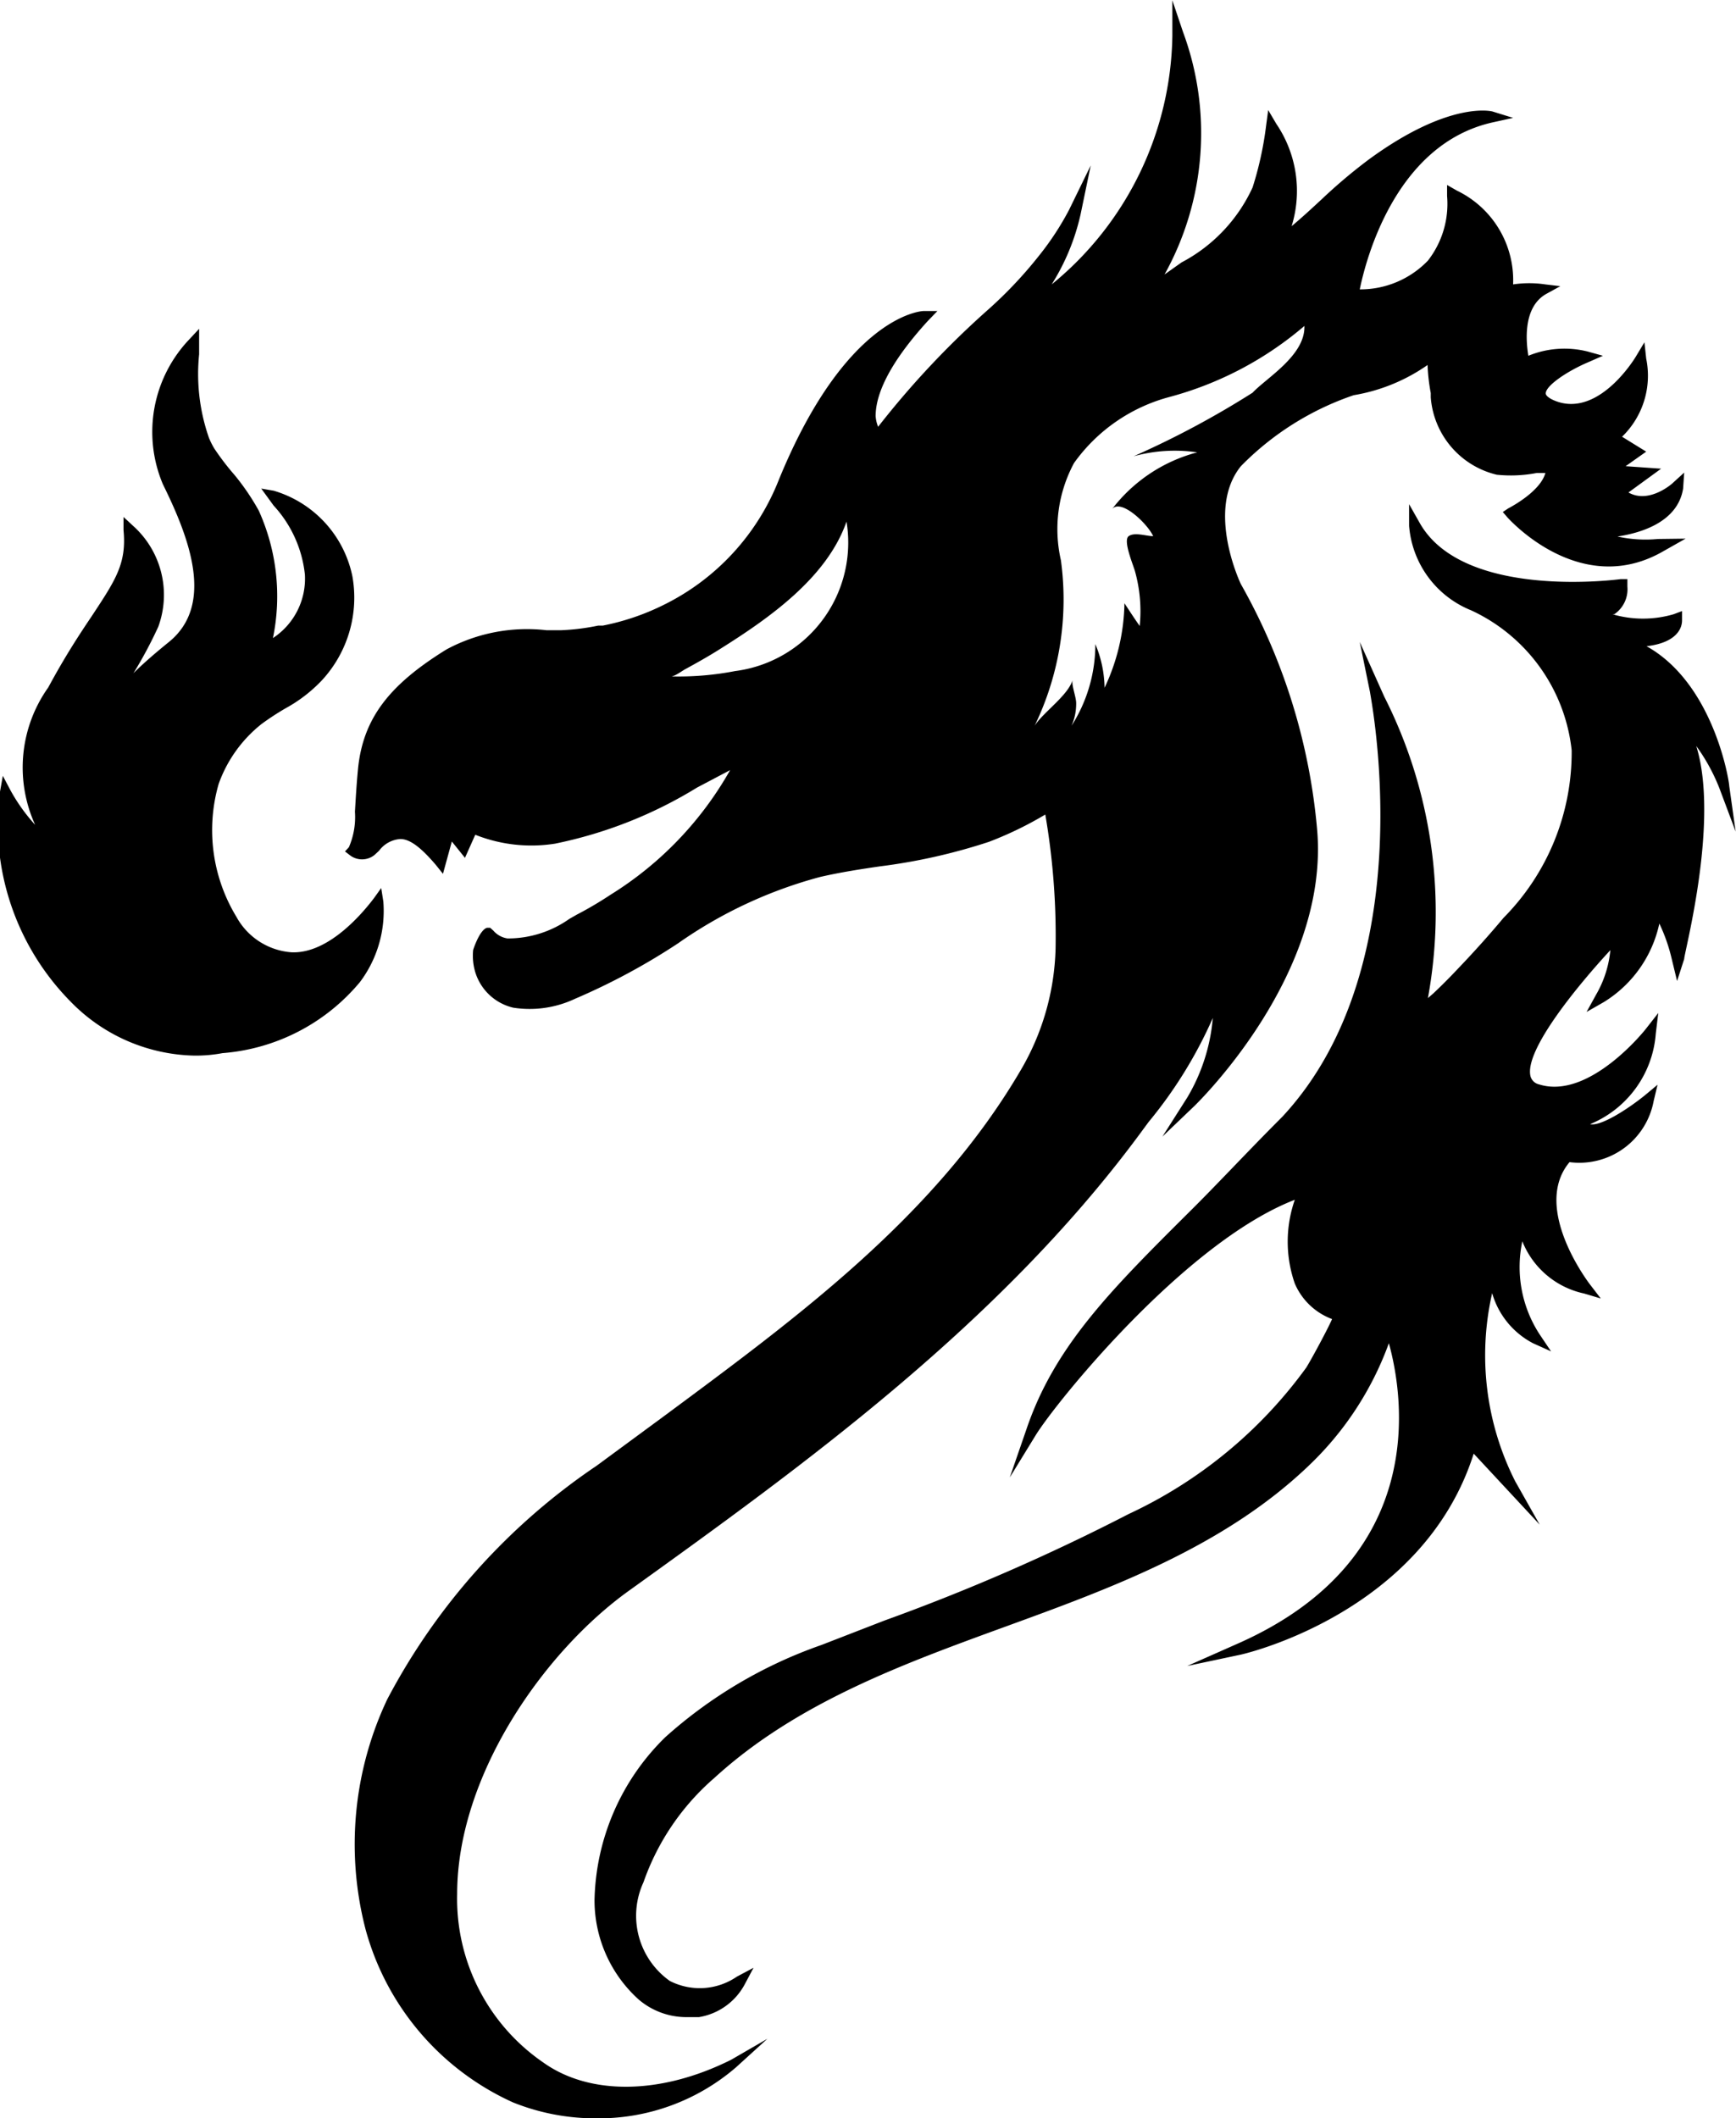 <svg id="Layer_1" data-name="Layer 1" xmlns="http://www.w3.org/2000/svg" viewBox="0 0 48.91 59.66">
  <defs>
    <style>
        @media (prefers-color-scheme: dark) {
            .cls-1 {
                fill:#FFDF01;
            }
        }
        @media (prefers-color-scheme: light) {
            .cls-1 {
            fill: #015f17
            }
        }
        
       
    </style>
  </defs>
  <path class="cls-1" d="M18.35,26.38,18.29,26l-.2.28c-.28.37-1.26,1.58-2.33,1.53a1.93,1.93,0,0,1-1.55-1,4.7,4.7,0,0,1-.5-3.74,3.76,3.76,0,0,1,1.21-1.69,7.4,7.4,0,0,1,.69-.45,4.14,4.14,0,0,0,1-.77,3.43,3.43,0,0,0,.87-2.93,3.18,3.18,0,0,0-2.22-2.42l-.35-.06.35.48a3.39,3.39,0,0,1,.88,1.94,2,2,0,0,1-.9,1.79,5.85,5.85,0,0,0-.4-3.59,6.63,6.63,0,0,0-.68-1,7.25,7.25,0,0,1-.58-.76,2.44,2.44,0,0,1-.14-.28,5.45,5.45,0,0,1-.28-2.36l0-.72-.26.28a3.78,3.78,0,0,0-.76,4.1c.75,1.52,1.46,3.39.17,4.44-.42.34-.75.63-1,.88a12.2,12.2,0,0,0,.7-1.31,2.61,2.61,0,0,0-.71-2.84l-.27-.25,0,.37c.09.94-.22,1.4-.9,2.43-.33.49-.74,1.11-1.22,2a3.89,3.89,0,0,0-.37,3.87,5,5,0,0,1-.71-1l-.2-.38-.09.5a7.11,7.11,0,0,0,2,5.86,5,5,0,0,0,3.5,1.52,4.11,4.11,0,0,0,.78-.07,5.6,5.6,0,0,0,3.87-2A3.33,3.33,0,0,0,18.35,26.38Z" transform="translate(-7.55 -0.99)"/>
  <path class="cls-1" d="M56.45,24.41l-.18-1.28c0-.13-.43-2.88-2.33-3.94.78-.09,1-.45,1-.73l0-.26-.24.09a3.08,3.08,0,0,1-1.72,0l.05,0a.85.85,0,0,0,.37-.78V17.3l-.19,0s-4.42.61-5.66-1.58l-.3-.53v.61A2.8,2.8,0,0,0,49,18.18a4.93,4.93,0,0,1,2.83,3.94,6.62,6.62,0,0,1-1.92,4.72q-.61.73-1.32,1.47-.31.33-.66.66l-.15.13,0,0a13.42,13.42,0,0,0-1.23-8.49l-.69-1.54.29,1.42c0,.08,1.54,7.64-2.47,11.95-1,1-1.85,1.92-2.64,2.7-2.2,2.19-3.78,3.77-4.57,6.1L36,42.6l.73-1.19c.56-.91,4.2-5.43,7.3-6.63a3.58,3.58,0,0,0,0,2.36,1.84,1.84,0,0,0,1.05,1c-.14.32-.62,1.2-.73,1.37a12.9,12.9,0,0,1-5,4.12,57.93,57.93,0,0,1-6.88,3l-1.78.69a13,13,0,0,0-4.39,2.59,6.6,6.6,0,0,0-2,4.59,3.76,3.76,0,0,0,1.24,2.8,2.07,2.07,0,0,0,1.35.5l.35,0a1.79,1.79,0,0,0,1.29-.92l.25-.47-.47.25a1.85,1.85,0,0,1-1.89.12A2.25,2.25,0,0,1,25.68,54a6.88,6.88,0,0,1,2-2.94C30,48.94,33,47.85,35.91,46.79S42,44.57,44.39,42.3a9,9,0,0,0,2.29-3.48c.41,1.48,1.16,6.08-4.28,8.47L41,47.91l1.51-.32s5.12-1.13,6.56-5.66l1.86,2-.69-1.22a7.86,7.86,0,0,1-.65-5.3,2.31,2.31,0,0,0,1.15,1.41l.51.23-.31-.46a3.47,3.47,0,0,1-.5-2.64,2.42,2.42,0,0,0,1.74,1.47l.47.14-.3-.39s-1.67-2.15-.58-3.45A2.13,2.13,0,0,0,54.14,32l.11-.46-.36.3c-.47.38-1.24.88-1.54.81A3,3,0,0,0,54.2,30.1l.07-.58-.36.46s-1.58,2-3,1.55a.32.32,0,0,1-.24-.23c-.18-.74,1.38-2.61,2.25-3.55a3.06,3.06,0,0,1-.4,1.25l-.27.49.49-.28A3.44,3.44,0,0,0,54.3,27a4.87,4.87,0,0,1,.35,1l.15.62L55,28c0-.18,1-3.89.34-6A5.31,5.31,0,0,1,56,23.21Z" transform="translate(-7.55 -0.99)"/>
  <path class="cls-1" d="M54.26,16.17a3.65,3.65,0,0,1-1.14-.07c.67-.1,1.7-.41,1.85-1.35L55,14.3l-.34.31s-.65.58-1.23.25l.92-.67-1-.07.58-.41-.68-.42a2.39,2.39,0,0,0,.68-2.2l-.05-.46-.24.4s-1,1.69-2.22,1.27c-.2-.07-.32-.16-.32-.23,0-.22.61-.63,1.2-.88l.41-.18-.43-.12a2.68,2.68,0,0,0-1.67.12c-.07-.42-.15-1.37.5-1.74l.4-.22L51.09,9a3.07,3.07,0,0,0-.91,0A2.8,2.8,0,0,0,48.6,6.36l-.28-.16,0,.31a2.6,2.6,0,0,1-.54,1.82,2.64,2.64,0,0,1-1.92.81c.17-.83,1-4.08,3.73-4.7l.59-.13-.58-.18S48.4,3.8,46.09,5.5A15.14,15.14,0,0,0,44.8,6.59c-.28.26-.56.52-.86.77a3.36,3.36,0,0,0-.43-2.88l-.23-.39-.06.45a9.56,9.56,0,0,1-.38,1.73,4.51,4.51,0,0,1-2,2.11l-.48.34a8.2,8.2,0,0,0,.52-6.83L40.58,1l0,1a9.21,9.21,0,0,1-3.4,7A6.26,6.26,0,0,0,38,7l.28-1.35L37.67,6.9a8,8,0,0,1-.83,1.27l0,0a12,12,0,0,1-1.45,1.54,24.85,24.85,0,0,0-3.1,3.3,1,1,0,0,1-.07-.3c0-.46.21-1.3,1.47-2.68l.27-.28-.39,0c-.09,0-2.2.16-4.08,4.76a6.63,6.63,0,0,1-3.25,3.52,6.78,6.78,0,0,1-1.71.58l-.13,0a6.41,6.41,0,0,1-1.05.13h-.4a4.79,4.79,0,0,0-2.82.54c-1.62,1-2.34,1.94-2.49,3.33-.05.51-.07.92-.09,1.24a2.14,2.14,0,0,1-.17,1l-.11.12.13.1a.56.56,0,0,0,.7,0l.13-.12a.81.81,0,0,1,.6-.33c.28,0,.6.26,1,.73l.2.25.25-.91.37.46.29-.65a4.28,4.28,0,0,0,2.25.25,12.36,12.36,0,0,0,4-1.58l.93-.49a9.79,9.79,0,0,1-3.37,3.51,10.45,10.45,0,0,1-.95.56l-.21.12a3,3,0,0,1-1.74.55.65.65,0,0,1-.4-.22l-.09-.08-.09,0c-.21.06-.39.62-.39.63a1.62,1.62,0,0,0,.06.62,1.47,1.47,0,0,0,1.07,1,3,3,0,0,0,1.74-.25,18.38,18.38,0,0,0,2.9-1.56,12.63,12.63,0,0,1,4-1.87c.56-.13,1.14-.22,1.69-.3a16.32,16.32,0,0,0,3.07-.69A10.09,10.09,0,0,0,37,23.93a20.15,20.15,0,0,1,.29,3.77,7.11,7.11,0,0,1-1,3.46c-2.41,4.1-6.29,6.94-10,9.69l-1.93,1.42a18.1,18.1,0,0,0-5.9,6.58,9.54,9.54,0,0,0-.61,6.48A7.51,7.51,0,0,0,22,60.2a6.21,6.21,0,0,0,2.35.45,5.92,5.92,0,0,0,3.94-1.44l.88-.8L28.15,59c-2,1-4,1-5.29.08a5.59,5.59,0,0,1-2.43-4.75c0-3.33,2.44-6.82,4.84-8.54,4.87-3.5,10.39-7.47,14.36-12.82l.28-.38a12.5,12.5,0,0,0,1.81-2.93A5.25,5.25,0,0,1,41,31.9L40.3,33l.91-.87c.15-.15,3.79-3.72,3.45-7.76a17.06,17.06,0,0,0-2.15-6.93s-1-2.08,0-3.32a8.09,8.09,0,0,1,3.18-2,5.09,5.09,0,0,0,2.08-.85,5.3,5.3,0,0,0,.09.79l0,.12a2.43,2.43,0,0,0,1.86,2.18,3.85,3.85,0,0,0,1.13-.05l.24,0c-.12.44-.73.83-1.05,1l-.15.1.12.14s2,2.29,4.34,1l.69-.39Zm-26,3.72a8.37,8.37,0,0,1-1.8.15c.1,0,.3-.15.39-.2.33-.18.67-.37,1-.58,1.37-.86,3-2,3.55-3.58A3.65,3.65,0,0,1,28.26,19.89Zm14.58-7.84a25.45,25.45,0,0,1-3.35,1.79,4.35,4.35,0,0,1,1.79-.11,4.44,4.44,0,0,0-2.4,1.6c.25-.31,1,.41,1.16.76-.2,0-.52-.12-.69,0s.13.81.18,1a4.17,4.17,0,0,1,.13,1.53c-.15-.21-.29-.43-.43-.64a5.76,5.76,0,0,1-.56,2.38,3.29,3.29,0,0,0-.26-1.23,4.26,4.26,0,0,1-.67,2.3,1.53,1.53,0,0,0,.13-.64c0-.17-.14-.52-.1-.65-.13.44-.83.91-1.07,1.29a8.16,8.16,0,0,0,.74-4.66,3.93,3.93,0,0,1,.37-2.74,4.83,4.83,0,0,1,2.69-1.86,9.71,9.71,0,0,0,3.8-2C44.33,11,43.22,11.64,42.84,12.05Z" transform="translate(-7.55 -0.99)"/>
</svg>